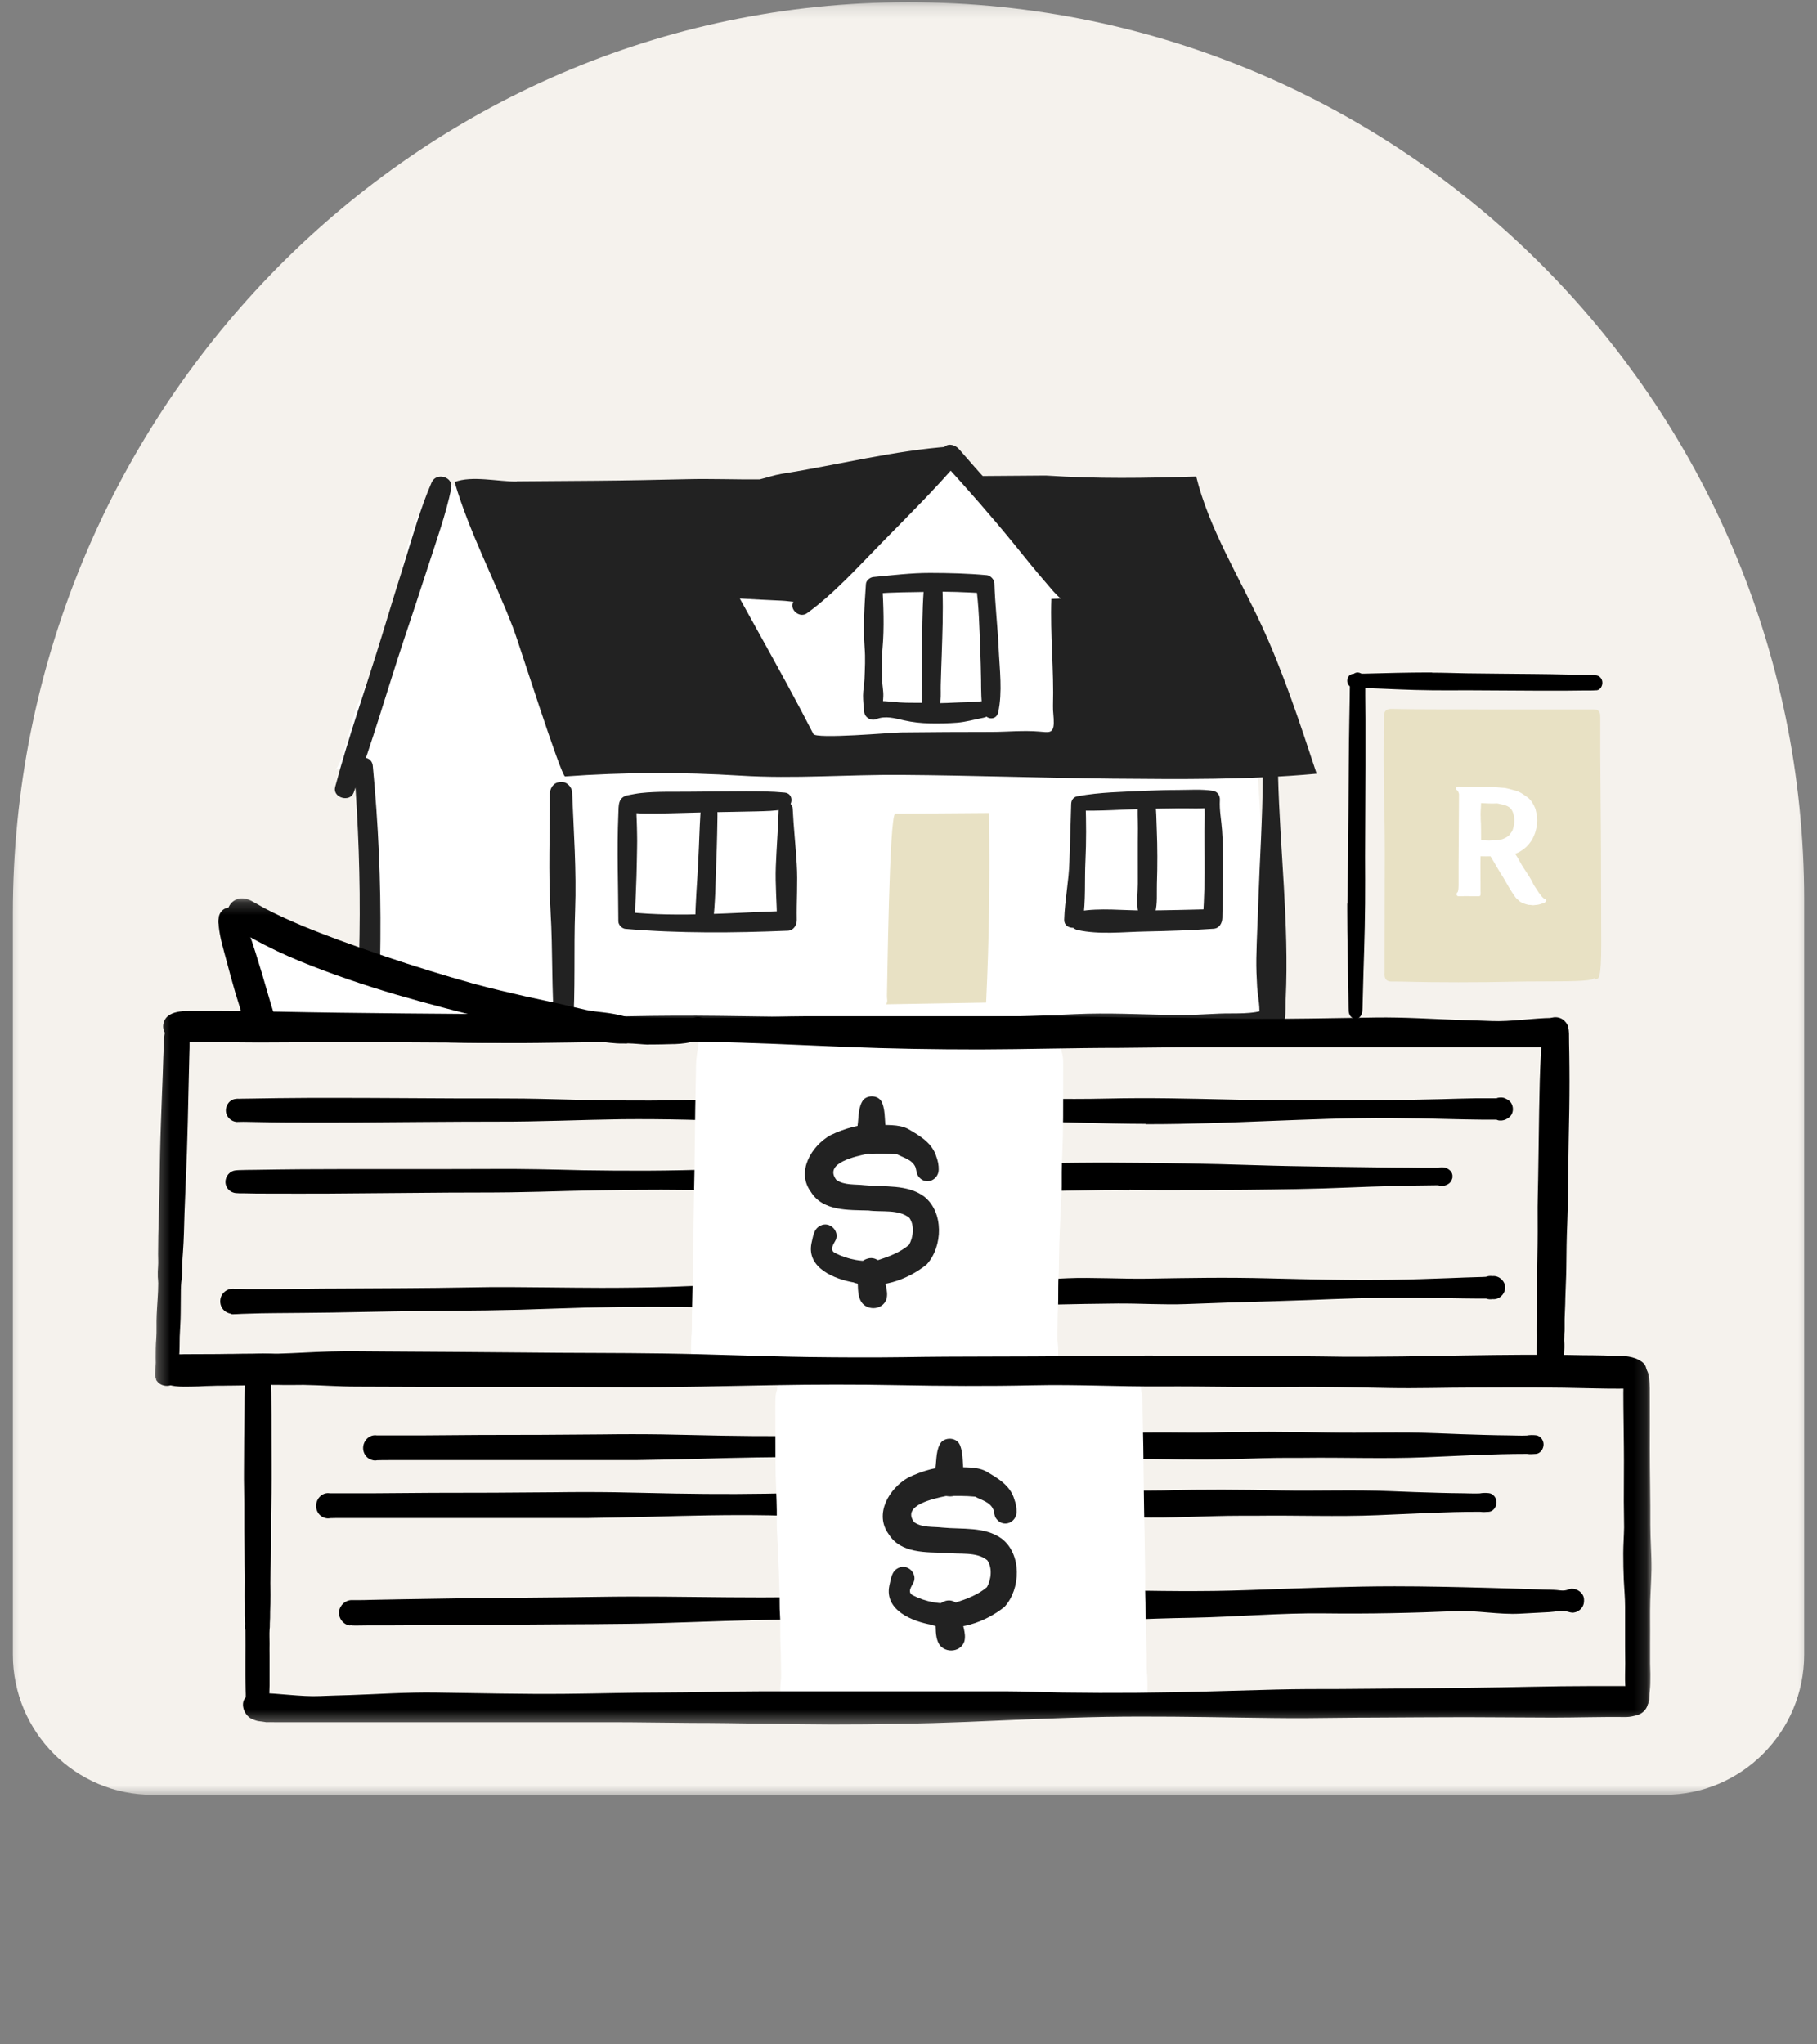 <svg width="144" height="162" viewBox="0 0 144 162" fill="none" xmlns="http://www.w3.org/2000/svg">
<rect x="0" y="0" width="144" height="162" fill="#808080" stroke="none"/>
<g clip-path="url(#clip0_1164_3246)">
<mask id="mask0_1164_3246" style="mask-type:luminance" maskUnits="userSpaceOnUse" x="0" y="0" width="144" height="143">
<path d="M143.664 0.174H0.336V142.382H143.664V0.174Z" fill="white"/>
</mask>
<g mask="url(#mask0_1164_3246)">
<path d="M142.983 71.288C142.983 31.701 110.697 -0.331 71.058 0.18C32.051 0.691 1.019 33.267 1.019 72.344V131.12C1.019 137.253 5.976 142.23 12.098 142.23H131.892C138.013 142.23 142.983 137.253 142.983 131.12V71.277V71.288Z" fill="#F5F2ED"/>
<path d="M99.676 61.501C99.397 57.598 98.593 54.16 96.966 50.531C96.269 48.977 95.434 47.482 94.601 45.996C93.909 44.754 93.168 43.464 91.964 42.713C90.942 42.077 89.71 41.91 88.518 41.792C85.962 41.53 82.309 42.159 79.927 41.414C78.44 40.952 75.752 36.226 74.812 36.297C71.185 36.566 68.152 38.167 64.617 38.81C60.767 39.513 56.853 39.857 52.941 39.959C49.767 40.037 46.596 39.955 43.428 39.739C40.628 39.546 38.2 38.708 35.478 38.392C35.197 38.358 34.9 38.335 34.634 38.443C34.275 38.597 34.062 38.958 33.864 39.292C32.122 42.394 31.808 46.01 30.701 49.378C29.967 51.608 29.212 53.804 28.282 55.955C27.864 56.919 27.179 60.565 26.539 61.033C26.93 60.751 27.523 60.779 27.887 61.108C29.092 62.216 28.434 68.799 28.488 70.518C28.59 74.001 28.576 77.488 28.428 80.97C35.586 83.043 43.214 82.064 50.545 81.84C58.491 81.597 66.438 81.792 74.386 81.656C78.4 81.588 82.423 81.52 86.437 81.452C89.319 81.403 92.238 81.208 95.126 81.311C96.66 81.366 99.3 82.093 100.183 80.259C101.137 78.257 100.217 73.607 100.155 71.379C100.072 68.073 99.917 64.773 99.683 61.482L99.676 61.501Z" fill="white"/>
<path d="M77.927 56.428C77.74 55.572 77.761 54.739 77.751 53.873C77.738 53.052 77.715 52.232 77.683 51.404C77.618 49.74 77.583 48.028 77.349 46.372L77.951 47.007C76.513 46.933 75.085 46.857 73.641 46.9C72.198 46.942 70.765 46.912 69.341 47.051L69.927 46.329C70.012 48.009 70.089 49.699 69.941 51.376C69.867 52.206 69.901 53.051 69.915 53.881C69.915 54.31 70.022 54.737 70.004 55.168C69.986 55.598 69.94 56.014 69.895 56.448L69.122 55.625C69.83 55.472 70.568 55.609 71.279 55.661C71.991 55.712 72.719 55.672 73.446 55.704C74.173 55.736 74.869 55.718 75.579 55.68C76.335 55.637 77.07 55.659 77.828 55.563C78.684 55.456 78.788 56.714 77.964 56.871C77.263 57.006 76.552 57.214 75.843 57.27C75.133 57.325 74.411 57.338 73.695 57.323C72.978 57.308 72.345 57.239 71.659 57.087C70.927 56.922 70.18 56.695 69.451 56.985C69.03 57.154 68.526 56.858 68.487 56.397C68.442 55.964 68.398 55.54 68.398 55.111C68.399 54.682 68.496 54.243 68.513 53.803C68.544 52.978 68.591 52.142 68.523 51.318C68.394 49.642 68.514 47.95 68.626 46.276C68.642 45.997 68.947 45.751 69.212 45.724C70.717 45.586 72.19 45.397 73.709 45.4C75.229 45.404 76.707 45.438 78.205 45.578C78.503 45.609 78.794 45.919 78.807 46.212C78.859 47.923 79.063 49.635 79.143 51.352C79.223 53.068 79.458 54.822 79.109 56.449C78.964 57.125 78.089 57.046 77.953 56.416L77.927 56.428Z" fill="#222222"/>
<path d="M73.46 56.533C72.881 56.031 73.079 54.929 73.077 54.223C73.082 53.409 73.088 52.604 73.085 51.792C73.082 50.13 73.087 48.458 73.202 46.802C73.266 45.955 74.673 45.997 74.699 46.852C74.755 48.509 74.687 50.187 74.636 51.845C74.603 52.653 74.581 53.468 74.557 54.275C74.532 54.984 74.689 56.066 74.087 56.549C73.913 56.683 73.627 56.677 73.46 56.533Z" fill="#222222"/>
<path d="M40.956 38.144L47.269 38.097C49.68 38.079 52.087 38.026 54.504 37.972C56.393 37.928 58.305 38.007 60.206 37.989C60.782 37.849 61.359 37.646 61.948 37.549C66.424 36.844 70.835 35.698 75.377 35.379C75.466 35.37 75.565 35.378 75.625 35.443C75.698 35.542 75.606 35.686 75.517 35.776C71.806 39.458 68.257 43.32 64.646 47.108C64.501 47.266 64.347 47.416 64.163 47.533C63.6 47.878 62.608 47.623 61.963 47.601C60.85 47.555 59.744 47.491 58.63 47.428C59.202 48.468 59.775 49.508 60.356 50.546C61.753 53.074 63.149 55.592 64.461 58.163C64.675 58.588 70.686 58.045 71.427 58.04C73.82 58.015 76.222 57.998 78.617 58C79.859 57.996 81.105 57.867 82.349 57.971C83.088 58.028 83.495 58.164 83.512 57.296C83.527 56.839 83.435 56.383 83.451 55.935C83.533 53.103 83.223 50.284 83.323 47.459C83.966 47.455 84.612 47.388 85.231 47.243C83.909 45.263 82.282 43.367 80.743 41.534C80.498 41.237 78.751 39.22 77.399 37.725L82.882 37.684C87.029 37.951 90.65 37.888 94.801 37.762C95.806 41.849 98.189 45.694 99.961 49.514C101.722 53.308 103.034 57.345 104.347 61.31C98.966 61.806 93.554 61.75 88.151 61.703C82.596 61.645 77.035 61.444 71.472 61.404C67.144 61.37 62.99 61.73 58.673 61.462C54.05 61.173 49.405 61.19 44.784 61.526C44.474 61.549 41.099 50.899 40.706 49.867C39.233 45.999 37.181 42.155 36.029 38.199C37.395 37.664 39.512 38.178 40.976 38.16L40.956 38.144Z" fill="#222222"/>
<path d="M44.534 61.98L44.605 61.973C44.975 62.006 45.329 62.407 45.34 62.772C45.467 65.896 45.693 69.018 45.579 72.139C45.464 75.261 45.617 78.453 45.396 81.586C45.339 82.414 44.027 82.344 43.962 81.538C43.696 78.456 43.82 75.342 43.633 72.252C43.447 69.161 43.589 66.055 43.572 62.956C43.568 62.491 43.849 62.006 44.364 61.98C44.417 61.974 44.479 61.968 44.534 61.98Z" fill="#222222"/>
<path d="M101.288 61.431C101.434 67.323 102.17 73.216 101.897 79.115C101.848 80.103 102.066 81.519 100.928 81.923C99.671 82.376 97.966 82.311 96.642 82.296C95.211 82.284 93.795 82.163 92.361 82.204C90.775 82.252 89.195 82.434 87.604 82.438C81.37 82.468 75.119 82.249 68.877 82.209C62.636 82.168 56.25 82.374 49.936 82.412C46.453 82.434 42.971 82.544 39.486 82.638C36.002 82.731 32.626 82.411 29.198 82.436C28.51 82.444 27.9 81.641 28.435 81.031C28.067 81.445 28.322 81.49 28.295 81.144C28.277 80.967 28.319 80.766 28.327 80.587C28.362 79.975 28.378 79.357 28.394 78.739C28.439 77.188 28.466 75.64 28.493 74.091C28.562 69.669 28.398 65.245 28.057 60.839C27.985 59.882 29.453 59.729 29.543 60.685C29.981 65.26 30.187 69.831 30.146 74.429C30.126 76.048 30.106 77.668 30.069 79.289C30.053 79.997 30.301 81.526 29.773 82.126L29.011 80.721C33.596 80.648 38.161 80.89 42.746 80.727C47.331 80.564 52.26 80.438 57.011 80.499C66.39 80.626 75.809 80.802 85.182 80.366C87.788 80.248 90.367 80.382 92.964 80.435C94.191 80.459 95.406 80.378 96.625 80.323C97.754 80.269 99.325 80.419 100.376 79.961L99.75 80.732C99.931 79.972 99.676 78.979 99.63 78.198C99.585 77.416 99.555 76.695 99.567 75.943C99.594 74.394 99.683 72.848 99.729 71.306C99.838 68.051 100.065 64.811 100.076 61.548C100.078 60.797 101.242 60.65 101.26 61.425L101.288 61.431Z" fill="#222222"/>
<path d="M35.768 38.69C35.338 40.754 34.596 42.815 33.946 44.822C33.296 46.828 32.671 48.725 32.015 50.678C30.674 54.714 29.509 58.82 28.028 62.807C27.727 63.616 26.336 63.215 26.561 62.361C27.634 58.326 29.047 54.364 30.268 50.368C30.868 48.403 31.468 46.428 32.087 44.469C32.738 42.391 33.335 40.221 34.209 38.226C34.579 37.393 35.95 37.778 35.76 38.7L35.768 38.69Z" fill="#222222"/>
<path d="M85.493 47.717C84.513 48.256 83.544 46.927 82.996 46.296C82.062 45.222 81.169 44.108 80.277 43.003C78.476 40.795 76.592 38.658 74.667 36.552L75.966 36.587C74.069 38.804 71.945 40.9 69.901 42.989C68.034 44.889 66.12 47.027 63.959 48.592C63.319 49.06 62.395 48.164 62.976 47.559C66.888 43.489 70.632 39.178 74.852 35.407C75.204 35.094 75.732 35.28 75.996 35.583C77.68 37.518 79.382 39.45 81.179 41.274C82.028 42.134 82.843 43.014 83.701 43.873C84.558 44.731 85.425 45.508 85.903 46.584C86.042 46.891 85.954 47.249 85.758 47.511C85.688 47.607 85.613 47.66 85.502 47.716L85.493 47.717Z" fill="#222222"/>
<path d="M85.48 72.221C87.191 71.918 89.021 72.157 90.753 72.147C92.486 72.138 94.277 72.086 96.033 72.047L95.341 72.699C95.44 71.152 95.484 69.593 95.466 68.04C95.461 67.307 95.447 66.567 95.451 65.834C95.458 65.038 95.53 64.181 95.396 63.4L96.108 63.979C95.237 64.114 94.292 64.042 93.408 64.053C92.525 64.064 91.606 64.079 90.705 64.101C88.923 64.143 87.159 64.29 85.374 64.225L86.034 63.602C86.086 65.143 86.094 66.688 86.022 68.224C85.948 69.759 86.061 71.365 85.82 72.918C85.698 73.726 84.314 73.736 84.341 72.875C84.387 71.333 84.705 69.835 84.752 68.302C84.798 66.769 84.856 65.253 84.893 63.721C84.903 63.389 85.067 63.157 85.4 63.096C87.198 62.767 88.975 62.752 90.789 62.663C91.652 62.627 92.507 62.6 93.374 62.6C94.24 62.599 95.251 62.521 96.142 62.67C96.516 62.739 96.702 63.068 96.676 63.419C96.63 64.184 96.796 65.015 96.85 65.787C96.903 66.559 96.92 67.326 96.92 68.103C96.928 69.648 96.909 71.187 96.873 72.737C96.862 73.149 96.637 73.566 96.176 73.596C94.384 73.719 92.585 73.78 90.792 73.814C89 73.848 87.147 74.076 85.419 73.701C84.569 73.521 84.627 72.354 85.469 72.204L85.48 72.221Z" fill="#222222"/>
<path d="M90.783 72.878L90.765 72.88C90.443 72.788 90.262 72.592 90.201 72.268C90.056 71.559 90.177 70.742 90.174 70.019C90.17 69.295 90.175 68.571 90.172 67.847C90.168 67.124 90.174 66.4 90.179 65.675C90.184 64.951 90.128 64.153 90.194 63.404C90.255 62.611 91.428 62.722 91.538 63.443C91.649 64.165 91.641 64.952 91.674 65.699C91.707 66.446 91.716 67.142 91.72 67.866C91.723 68.589 91.709 69.314 91.686 70.041C91.663 70.767 91.742 71.617 91.547 72.316C91.455 72.638 91.268 72.818 90.944 72.879C90.891 72.884 90.838 72.89 90.783 72.878Z" fill="#222222"/>
<path d="M62.139 64.124C61.422 64.27 60.699 64.274 59.968 64.296C58.604 64.33 57.239 64.346 55.865 64.373C54.492 64.399 53.212 64.46 51.88 64.464C51.371 64.463 50.862 64.471 50.358 64.434C50.259 64.427 49.927 64.416 49.989 64.41C50.141 64.412 49.927 64.416 49.927 64.416L49.874 64.422C49.916 64.391 50.101 64.282 50.214 64.163C50.575 63.768 50.431 64.016 50.436 64.328C50.441 64.542 50.445 64.756 50.459 64.978C50.472 65.361 50.485 65.744 50.489 66.127C50.509 66.84 50.476 67.55 50.469 68.265C50.45 69.804 50.35 71.334 50.322 72.874L49.769 72.279C53.95 72.703 58.091 72.309 62.279 72.188L61.581 73.046C61.572 71.573 61.431 70.131 61.485 68.669C61.539 67.207 61.667 65.683 61.709 64.196C61.727 63.506 62.782 63.343 62.823 64.08C62.895 65.547 63.055 67.005 63.144 68.47C63.234 69.935 63.119 71.413 63.147 72.893C63.153 73.295 62.903 73.732 62.45 73.752C58.143 73.93 53.858 73.972 49.558 73.605C49.287 73.58 49.006 73.287 49.005 73.01C48.998 70.187 48.885 67.375 49.003 64.548C49.033 63.803 48.958 63.167 49.79 63.01C50.124 62.948 50.465 62.877 50.801 62.842C52.073 62.702 53.383 62.754 54.659 62.737C56.141 62.727 57.623 62.707 59.106 62.705C60.134 62.706 61.153 62.707 62.182 62.806C62.985 62.884 62.833 63.999 62.141 64.142L62.139 64.124Z" fill="#222222"/>
<path d="M56.617 63.679C56.892 64.008 56.861 64.395 56.858 64.798C56.855 65.2 56.846 65.63 56.835 66.042C56.816 66.813 56.799 67.592 56.763 68.364C56.704 69.952 56.694 71.579 56.5 73.154C56.41 73.923 55.105 73.916 55.102 73.112C55.105 71.512 55.26 69.896 55.335 68.298C55.371 67.526 55.408 66.762 55.435 65.991C55.455 65.578 55.466 65.166 55.495 64.751C55.523 64.338 55.502 63.964 55.791 63.648C56.024 63.392 56.383 63.408 56.607 63.671L56.617 63.679Z" fill="#222222"/>
<path d="M78.152 79.459C78.392 74.448 78.462 69.436 78.38 64.423L70.951 64.478C70.469 64.484 70.322 78.144 70.293 78.907C70.285 79.176 70.385 79.362 70.221 79.585L78.16 79.45L78.152 79.459Z" fill="#E8E1C4"/>
<path d="M126.377 56.547H110.183C110.121 56.547 110.07 56.597 110.07 56.659V77.316C110.07 77.378 110.121 77.428 110.183 77.428H126.377C126.44 77.428 126.489 77.378 126.489 77.316V56.659C126.489 56.597 126.44 56.547 126.377 56.547Z" fill="#E8E1C4"/>
<path d="M126.075 74.848C126.104 71.046 126.104 71.037 126.129 67.235C126.135 64.697 126.142 62.157 126.149 59.616C126.149 58.663 126.143 57.95 126.139 57.353C126.139 57.217 126.139 57.085 126.139 56.958C126.134 56.938 126.139 56.914 126.124 56.904C126.104 56.904 126.089 56.904 126.065 56.904C125.943 56.904 125.826 56.904 125.709 56.909C124.756 56.923 123.803 56.938 121.902 56.938C119.364 56.945 116.825 56.953 114.283 56.963C112.387 56.963 111.41 56.943 110.491 56.919C110.481 56.919 110.462 56.909 110.447 56.914C110.432 56.923 110.437 56.938 110.432 56.958C110.432 57.202 110.422 57.456 110.418 57.74C110.418 58.336 110.408 59.049 110.403 60.002C110.413 62.54 110.423 65.078 110.432 67.616C110.442 70.154 110.445 72.693 110.442 75.234C110.442 75.713 110.442 76.129 110.442 76.5C110.442 76.681 110.442 76.847 110.442 77.003C110.442 77.023 110.432 77.052 110.457 77.057C110.955 77.057 111.351 77.067 111.747 77.067C112.699 77.067 113.652 77.077 115.558 77.086C118.1 77.073 120.641 77.062 123.182 77.052C125.996 77.052 126.378 77.213 126.378 77.424C126.378 77.634 126.002 77.766 123.182 77.766C119.375 77.766 119.375 77.839 115.568 77.839C113.662 77.839 112.714 77.82 111.761 77.8C111.522 77.8 111.287 77.79 111.033 77.785C110.906 77.785 110.774 77.785 110.642 77.78C110.559 77.78 110.471 77.78 110.388 77.78C110.261 77.78 110.12 77.785 110.017 77.741C109.787 77.663 109.704 77.404 109.734 77.096C109.734 76.92 109.734 76.735 109.734 76.534C109.734 76.163 109.734 75.747 109.734 75.269C109.737 72.731 109.742 70.193 109.748 67.655C109.748 63.848 109.66 63.848 109.66 60.036C109.66 59.083 109.67 58.37 109.67 57.774C109.67 57.471 109.675 57.197 109.68 56.938C109.68 56.821 109.675 56.694 109.689 56.586C109.714 56.479 109.748 56.406 109.817 56.327C109.895 56.249 109.968 56.215 110.066 56.19C110.163 56.166 110.286 56.181 110.398 56.176C110.887 56.181 111.376 56.19 111.986 56.2C112.583 56.2 113.296 56.205 114.249 56.21C116.786 56.21 119.325 56.212 121.862 56.215C123.768 56.215 124.721 56.215 125.674 56.215C125.792 56.215 125.914 56.215 126.031 56.215C126.192 56.215 126.486 56.186 126.618 56.288C126.798 56.406 126.833 56.601 126.823 56.865C126.823 57.016 126.823 57.173 126.823 57.339C126.823 57.935 126.823 58.648 126.823 59.602C126.852 63.408 126.852 63.418 126.881 67.225C126.888 69.766 126.894 72.309 126.901 74.853C126.901 76.261 126.847 76.92 126.769 77.233C126.759 77.282 126.749 77.277 126.734 77.36C126.715 77.453 126.666 77.512 126.618 77.551C126.519 77.619 126.441 77.604 126.407 77.59C126.339 77.546 126.368 77.492 126.364 77.438V77.36V77.321H126.221V77.311L126.211 77.287L126.197 77.233C126.118 76.925 126.07 76.266 126.07 74.853L126.075 74.848Z" fill="#E8E1C4"/>
<path d="M106.786 71.605C106.786 70.37 106.824 69.136 106.839 67.901C106.869 65.504 106.869 63.107 106.892 60.71C106.899 59.476 106.914 58.241 106.937 57.007C106.944 56.448 106.952 55.88 106.967 55.321C106.974 54.853 106.967 54.384 107.005 53.916C107.042 53.6 107.238 53.339 107.509 53.294C107.817 53.24 108.163 53.51 108.186 53.898C108.186 53.934 108.186 53.961 108.186 53.997C108.208 54.375 108.201 54.745 108.201 55.123C108.201 55.745 108.208 56.367 108.216 56.98C108.216 58.214 108.216 59.449 108.216 60.683C108.216 63.08 108.186 65.477 108.186 67.874C108.186 69.109 108.201 70.343 108.186 71.578C108.178 72.83 108.148 74.092 108.11 75.344C108.08 76.462 108.035 77.579 108.013 78.706C107.998 79.084 107.99 79.463 107.983 79.85C107.983 79.913 107.983 79.967 107.975 80.021C107.975 80.246 107.915 80.445 107.757 80.598C107.569 80.778 107.29 80.769 107.102 80.598C107.102 80.598 107.087 80.589 107.08 80.58C107.065 80.571 107.057 80.553 107.042 80.544C106.952 80.436 106.899 80.283 106.884 80.129C106.884 80.111 106.884 80.093 106.884 80.066C106.877 80.003 106.877 79.94 106.877 79.868C106.877 79.49 106.869 79.111 106.862 78.724C106.847 77.606 106.817 76.489 106.801 75.371C106.786 74.281 106.771 73.191 106.771 72.109C106.771 71.938 106.771 71.776 106.771 71.605H106.786Z" fill="black"/>
<path d="M113.494 53.301C114.404 53.301 115.314 53.339 116.223 53.354C117.989 53.384 119.756 53.384 121.522 53.407C122.431 53.414 123.341 53.429 124.251 53.452C124.663 53.459 125.08 53.467 125.493 53.482C125.837 53.489 126.183 53.482 126.528 53.519C126.76 53.557 126.953 53.753 126.986 54.023C127.027 54.332 126.827 54.678 126.542 54.7C126.515 54.7 126.495 54.7 126.469 54.7C126.19 54.723 125.917 54.715 125.638 54.715C125.18 54.715 124.722 54.723 124.271 54.73C123.36 54.73 122.451 54.73 121.542 54.73C119.775 54.73 118.009 54.7 116.243 54.7C115.333 54.7 114.424 54.715 113.515 54.7C112.591 54.693 111.662 54.663 110.739 54.625C109.915 54.595 109.092 54.55 108.262 54.527C107.983 54.512 107.704 54.505 107.419 54.497C107.372 54.497 107.332 54.497 107.293 54.49C107.127 54.49 106.981 54.43 106.868 54.272C106.735 54.084 106.741 53.805 106.868 53.617C106.868 53.617 106.874 53.602 106.881 53.595C106.887 53.58 106.901 53.572 106.907 53.557C106.987 53.467 107.1 53.414 107.213 53.399C107.226 53.399 107.239 53.399 107.259 53.399C107.306 53.392 107.352 53.392 107.405 53.392C107.684 53.392 107.963 53.384 108.249 53.377C109.072 53.361 109.895 53.331 110.719 53.316C111.522 53.301 112.325 53.286 113.123 53.286C113.248 53.286 113.368 53.286 113.494 53.286V53.301Z" fill="black"/>
<path d="M119.996 65.362C120.036 64.957 120.015 64.522 119.796 64.165C119.747 64.092 119.684 64.033 119.616 63.975C119.6 63.96 119.581 63.95 119.566 63.94C119.566 63.94 119.577 63.945 119.581 63.95C119.302 63.77 118.971 63.74 118.657 63.662C118.233 63.691 117.793 63.657 117.372 63.638C117.372 63.677 117.372 63.711 117.372 63.75C117.363 64.107 117.318 64.458 117.348 64.815C117.348 64.83 117.348 64.844 117.343 64.854C117.387 65.431 117.367 66.008 117.377 66.579C117.597 66.589 117.817 66.594 118.032 66.604C118.203 66.594 118.369 66.579 118.535 66.584C118.911 66.589 119.312 66.448 119.596 66.198C119.674 66.081 119.786 65.954 119.85 65.837C119.918 65.69 119.947 65.509 119.986 65.358L119.996 65.362ZM122.469 71.237C122.537 71.266 122.552 71.349 122.518 71.407C122.518 71.407 122.518 71.417 122.518 71.422C122.46 71.52 122.328 71.579 122.22 71.598C122.044 71.662 121.863 71.71 121.677 71.715C121.59 71.73 121.501 71.745 121.414 71.725C121.365 71.725 121.316 71.72 121.267 71.71C121.233 71.71 121.199 71.71 121.164 71.71C120.866 71.642 120.548 71.559 120.333 71.329C120.236 71.251 120.143 71.163 120.075 71.065C119.723 70.582 119.439 70.054 119.136 69.536C118.775 68.993 118.471 68.412 118.125 67.86C117.861 67.86 117.597 67.869 117.334 67.855C117.318 68.573 117.334 69.291 117.334 70.01C117.334 70.015 117.334 70.02 117.334 70.025C117.334 70.073 117.334 70.117 117.334 70.166C117.334 70.23 117.338 70.288 117.334 70.342C117.334 70.42 117.334 70.499 117.334 70.577C117.338 70.645 117.348 70.763 117.334 70.855C117.353 70.924 117.309 71.017 117.225 71.017C117.202 71.017 117.177 71.017 117.152 71.022C117.094 71.022 117.03 71.022 116.972 71.022C116.933 71.022 116.894 71.022 116.849 71.022C116.825 71.022 116.801 71.022 116.776 71.022C116.751 71.022 116.727 71.022 116.722 71.022C116.712 71.022 116.703 71.022 116.693 71.022C116.679 71.022 116.664 71.022 116.65 71.022C116.61 71.022 116.571 71.022 116.542 71.022C116.488 71.022 116.433 71.017 116.375 71.012C116.336 71.012 116.292 71.012 116.272 71.012C116.253 71.012 116.234 71.012 116.214 71.012C116.199 71.012 116.18 71.012 116.175 71.012C116.141 71.012 116.111 71.012 116.102 71.012C116.077 71.012 116.057 71.012 116.034 71.012C115.999 71.012 115.97 71.022 115.935 71.022C115.921 71.022 115.902 71.022 115.887 71.022C115.872 71.022 115.852 71.022 115.838 71.022C115.788 71.022 115.745 71.022 115.697 71.022C115.681 71.022 115.672 71.022 115.657 71.022C115.647 71.022 115.642 71.022 115.633 71.022C115.633 71.022 115.623 71.022 115.618 71.022C115.613 71.022 115.604 71.022 115.598 71.022C115.598 71.022 115.594 71.022 115.588 71.022C115.55 71.022 115.515 71.007 115.48 70.978C115.442 70.938 115.427 70.889 115.432 70.841C115.432 70.846 115.432 70.855 115.432 70.86C115.432 70.86 115.432 70.865 115.432 70.87C115.432 70.811 115.451 70.763 115.476 70.738V70.728C115.476 70.728 115.515 70.694 115.53 70.684C115.594 70.508 115.579 70.332 115.594 70.156C115.584 67.791 115.623 65.436 115.627 63.071C115.627 63.017 115.627 62.963 115.627 62.909C115.598 62.807 115.564 62.704 115.491 62.626C115.432 62.606 115.393 62.553 115.389 62.489C115.389 62.465 115.393 62.445 115.403 62.431C115.403 62.416 115.412 62.401 115.427 62.391C115.442 62.372 115.466 62.362 115.491 62.357C115.559 62.333 115.652 62.343 115.716 62.352C115.779 62.352 115.842 62.357 115.912 62.362C116.493 62.362 117.064 62.367 117.64 62.382C117.71 62.362 117.797 62.362 117.855 62.372C118.266 62.352 118.682 62.386 119.093 62.425C119.439 62.435 119.792 62.582 120.129 62.655C120.476 62.748 120.763 62.978 121.052 63.178C121.36 63.403 121.541 63.74 121.683 64.087C121.78 64.483 121.878 64.898 121.809 65.299C121.795 65.446 121.77 65.592 121.731 65.734C121.702 65.885 121.653 66.037 121.59 66.179C121.326 66.858 120.763 67.41 120.079 67.659C120.333 68.021 120.515 68.441 120.769 68.808C120.949 69.101 121.16 69.379 121.326 69.683C121.414 69.829 121.472 69.971 121.545 70.108C121.683 70.318 121.819 70.528 121.946 70.728C122.113 70.924 122.235 71.173 122.479 71.261L122.469 71.237Z" fill="white"/>
<mask id="mask1_1164_3246" style="mask-type:luminance" maskUnits="userSpaceOnUse" x="12" y="71" width="119" height="66">
<path d="M130.874 71.202H12.281V136.651H130.874V71.202Z" fill="white"/>
</mask>
<g mask="url(#mask1_1164_3246)">
<path d="M90.809 89.062C87.338 89.051 83.867 88.894 80.384 88.849C76.98 88.804 73.588 88.972 70.195 89.028C66.645 89.084 63.107 89.028 59.557 88.894C56.142 88.76 52.715 88.659 49.3 88.692C45.997 88.737 42.705 88.894 39.401 88.883C35.583 88.883 31.765 88.928 27.958 88.95C26.233 88.95 24.509 88.961 22.784 88.95C21.967 88.95 21.161 88.928 20.343 88.916C19.862 88.916 19.38 88.883 18.91 88.905C18.473 88.95 18.059 88.659 17.936 88.245C17.802 87.774 18.07 87.226 18.563 87.102C18.664 87.08 18.753 87.069 18.82 87.069C18.832 87.069 18.843 87.069 18.865 87.069C18.932 87.069 18.988 87.08 19.056 87.091C19.056 87.091 18.977 87.08 18.944 87.069C19.235 87.069 19.526 87.058 19.817 87.058C20.556 87.046 21.284 87.035 22.023 87.024C23.557 87.002 25.091 87.002 26.625 87.002C29.906 87.002 33.187 87.035 36.468 87.046H38.158C39.289 87.046 40.42 87.046 41.551 87.058C43.197 87.08 44.832 87.136 46.478 87.17C49.837 87.237 53.197 87.237 56.556 87.114C60.061 86.979 63.566 86.811 67.07 86.811C70.553 86.8 74.035 86.923 77.529 86.979C80.955 87.035 84.292 87.136 87.719 87.058C91.145 86.979 94.068 87.058 97.629 87.136C101.391 87.237 105.232 87.181 108.994 87.181C110.741 87.181 112.488 87.147 114.235 87.102C115.13 87.08 116.015 87.046 116.911 87.035C117.202 87.035 117.493 87.035 117.784 87.035C118.053 87.035 118.322 87.035 118.59 87.035C118.658 87.002 118.725 86.99 118.803 86.979C119.027 86.946 119.24 86.99 119.408 87.102C119.464 87.125 119.509 87.158 119.553 87.192C119.587 87.214 119.609 87.237 119.643 87.259C120.001 87.618 119.99 88.256 119.576 88.558C119.553 88.581 119.52 88.592 119.497 88.614C119.307 88.748 119.072 88.816 118.848 88.793C118.758 88.793 118.669 88.76 118.59 88.726C118.434 88.726 118.288 88.726 118.131 88.726H117.437C116.631 88.715 115.814 88.704 115.007 88.681C113.428 88.636 111.849 88.603 110.259 88.592C106.967 88.569 103.686 88.715 100.406 88.838C97.304 88.961 94.213 89.084 91.112 89.084C91.011 89.084 90.899 89.084 90.798 89.084L90.809 89.062Z" fill="black"/>
<path d="M89.51 94.302C86.61 94.246 83.665 94.436 80.888 94.358C78.648 94.325 76.431 94.347 74.192 94.403C72.031 94.459 69.87 94.515 67.708 94.537C65.547 94.548 63.375 94.537 61.214 94.47C59.086 94.414 56.959 94.336 54.854 94.291C51.617 94.246 48.381 94.291 45.134 94.369C43.578 94.414 42.01 94.459 40.442 94.481C38.819 94.504 37.195 94.493 35.572 94.504C32.38 94.526 29.189 94.56 26.009 94.582C24.452 94.582 22.885 94.593 21.317 94.582C20.656 94.582 19.996 94.582 19.324 94.56C19.268 94.56 19.212 94.56 19.156 94.56C19.033 94.56 18.91 94.56 18.775 94.548C18.641 94.548 18.506 94.515 18.383 94.459C18.372 94.459 18.35 94.448 18.338 94.436C18.171 94.347 18.025 94.201 17.947 94.022C17.745 93.574 17.947 93.037 18.383 92.824C18.562 92.734 18.764 92.734 18.966 92.723C19.391 92.712 19.828 92.701 20.253 92.701C21.474 92.678 22.694 92.667 23.915 92.656C26.423 92.645 28.931 92.634 31.44 92.645C33.925 92.645 36.422 92.645 38.908 92.634C41.383 92.611 43.858 92.678 46.22 92.734C49.703 92.79 53.174 92.79 56.656 92.656C60.161 92.522 63.655 92.365 67.171 92.354C70.676 92.354 74.293 92.197 77.797 92.208C81.246 92.219 84.594 92.119 88.043 92.13C92.365 92.152 95.646 92.208 99.431 92.331C103.216 92.454 106.911 92.466 110.46 92.522C111.199 92.522 111.927 92.533 112.667 92.544C113.103 92.544 113.54 92.544 113.977 92.544C114.077 92.51 114.178 92.499 114.29 92.499C114.649 92.51 115.052 92.723 115.108 93.115C115.108 93.171 115.108 93.238 115.108 93.294C115.108 93.339 115.096 93.395 115.074 93.429C115.04 93.552 114.962 93.675 114.861 93.765C114.805 93.809 114.749 93.843 114.682 93.877C114.559 93.933 114.436 93.966 114.29 93.966C114.178 93.966 114.066 93.955 113.954 93.921C111.614 93.944 109.262 94 106.911 94.1C104.055 94.224 101.57 94.246 98.714 94.28C96.576 94.302 94.28 94.302 92.22 94.302C91.313 94.302 90.406 94.302 89.499 94.28L89.51 94.302Z" fill="black"/>
<path d="M18.339 104.112C17.981 104.056 17.678 103.854 17.533 103.518C17.376 103.149 17.454 102.701 17.734 102.421C17.891 102.264 18.093 102.163 18.317 102.13C18.44 102.107 18.574 102.13 18.697 102.13C18.988 102.13 19.28 102.141 19.571 102.152C20.343 102.152 21.116 102.152 21.889 102.152C23.523 102.141 25.147 102.107 26.771 102.107C30.264 102.085 33.769 102.085 37.263 102.018C39.323 101.973 41.383 101.995 43.444 102.018C44.843 102.029 46.254 102.051 47.665 102.051C49.468 102.051 51.271 102.029 53.074 101.973C54.798 101.917 56.523 101.838 58.247 101.749C61.763 101.57 65.29 101.491 68.817 101.503C72.367 101.503 75.905 101.603 79.455 101.503C81.179 101.458 82.915 101.368 84.639 101.29C86.42 101.211 89.13 101.357 90.921 101.323C94.448 101.267 97.046 101.211 100.574 101.301C103.832 101.379 107.079 101.469 110.349 101.413C111.872 101.391 113.406 101.335 114.94 101.279C115.679 101.245 116.418 101.223 117.168 101.2C117.37 101.2 117.56 101.189 117.762 101.178C117.93 101.111 118.098 101.099 118.277 101.122C118.781 101.066 119.274 101.491 119.285 102.006C119.296 102.533 118.815 103.003 118.299 102.947C118.12 102.969 117.952 102.969 117.784 102.902C117.594 102.902 117.404 102.902 117.213 102.902C116.396 102.902 115.59 102.88 114.772 102.869C113.115 102.846 111.469 102.835 109.823 102.846C106.363 102.869 104.896 103.003 101.167 103.104C99.308 103.149 95.938 103.261 94.001 103.339C92.198 103.406 90.395 103.283 88.603 103.294C85.121 103.317 81.751 103.451 78.268 103.428C76.454 103.417 74.651 103.484 72.837 103.552C71.102 103.608 69.355 103.664 67.619 103.697C64.103 103.787 60.587 103.697 57.071 103.619C53.51 103.529 49.95 103.529 46.389 103.619C44.653 103.664 42.906 103.742 41.171 103.787C39.446 103.832 37.711 103.854 35.986 103.865C32.75 103.876 29.503 103.955 26.267 104.011C24.755 104.033 23.244 104.044 21.743 104.056C21.038 104.056 20.332 104.078 19.638 104.1C19.347 104.1 19.056 104.123 18.765 104.134C18.675 104.134 18.585 104.145 18.485 104.145C18.44 104.145 18.395 104.145 18.35 104.145L18.339 104.112Z" fill="black"/>
<path d="M27.767 128.813C27.218 128.768 26.815 128.242 26.871 127.705C26.927 127.201 27.387 126.775 27.89 126.798C28.07 126.798 28.249 126.798 28.428 126.798C28.786 126.798 29.145 126.786 29.503 126.775C30.309 126.764 31.115 126.742 31.922 126.73C33.568 126.708 35.225 126.674 36.882 126.652C40.387 126.607 43.903 126.596 47.408 126.54C50.845 126.484 54.283 126.54 57.732 126.574C61.225 126.607 64.719 126.574 68.213 126.45C71.729 126.338 75.256 126.103 78.772 126.025C82.344 125.958 85.916 125.98 89.477 126.036C91.268 126.059 93.06 126.092 94.84 126.081C96.643 126.081 98.435 126.025 100.226 125.958C103.664 125.835 107.09 125.7 110.528 125.7C112.98 125.7 115.433 125.756 117.885 125.823C119.106 125.857 120.326 125.891 121.547 125.935C122.062 125.958 122.588 125.969 123.103 125.98C123.45 125.98 123.808 126.092 124.144 126.003C124.29 125.969 124.413 125.891 124.57 125.891C125.018 125.891 125.488 126.226 125.533 126.697C125.533 126.786 125.544 126.854 125.533 126.943C125.511 127.369 125.141 127.727 124.738 127.783C124.536 127.817 124.346 127.738 124.156 127.693C123.708 127.593 123.249 127.727 122.79 127.749L120.449 127.873C118.792 127.962 117.068 127.604 115.399 127.671C111.939 127.817 108.468 127.895 104.996 127.85C101.458 127.805 97.987 128.13 94.448 128.197C90.899 128.253 87.36 128.455 83.811 128.522C80.25 128.578 76.712 128.567 73.151 128.477C71.359 128.432 69.567 128.376 67.787 128.354C66.04 128.332 64.293 128.332 62.547 128.343C59.098 128.365 55.649 128.522 52.2 128.623C48.751 128.724 45.303 128.701 41.854 128.735C39.345 128.757 36.837 128.791 34.329 128.791C33.164 128.791 32 128.791 30.835 128.802C30.275 128.802 29.716 128.802 29.156 128.802C28.853 128.802 28.551 128.813 28.249 128.813C28.081 128.813 27.902 128.813 27.734 128.791L27.767 128.813Z" fill="black"/>
<path d="M90.126 120.247C88.547 120.202 86.969 120.191 85.39 120.202C83.822 120.213 82.254 120.269 80.698 120.303C77.417 120.392 74.125 120.426 70.844 120.37C67.552 120.314 64.26 120.146 60.968 120.079C57.821 120.023 54.675 120.101 51.528 120.191C49.882 120.235 48.248 120.269 46.602 120.291C45.661 120.291 44.731 120.291 43.791 120.291C43.13 120.291 42.481 120.291 41.82 120.291C39.021 120.291 36.221 120.291 33.411 120.291C32.09 120.291 30.768 120.291 29.447 120.291C28.797 120.291 28.148 120.291 27.498 120.291H27.073C26.771 120.291 26.457 120.291 26.155 120.303C26.02 120.336 25.886 120.325 25.752 120.28C25.483 120.213 25.248 120.012 25.125 119.72C24.901 119.161 25.203 118.545 25.718 118.366C25.852 118.321 25.998 118.31 26.132 118.332C26.412 118.332 26.681 118.332 26.961 118.332C27.129 118.332 27.286 118.332 27.454 118.332C28.215 118.332 28.988 118.332 29.749 118.332C31.272 118.321 32.784 118.31 34.307 118.298C37.532 118.298 40.745 118.287 43.97 118.254C45.571 118.231 47.172 118.231 48.763 118.254C50.353 118.276 51.943 118.332 53.533 118.354C56.724 118.41 59.915 118.41 63.107 118.31C66.388 118.198 69.68 118.03 72.96 117.985C76.208 117.94 79.455 118.03 82.702 118.086C84.27 118.108 85.826 118.13 87.394 118.108C88.995 118.086 90.608 118.142 92.198 118.108C95.344 118.018 98.368 118.041 101.48 118.108C104.369 118.164 107.292 118.041 110.192 118.164C111.48 118.22 112.768 118.265 114.055 118.298C114.671 118.321 115.287 118.321 115.903 118.332C116.351 118.332 116.799 118.366 117.247 118.343C117.247 118.343 117.258 118.343 117.269 118.343C117.504 118.298 117.739 118.298 117.986 118.321C118.333 118.354 118.602 118.69 118.602 119.049C118.602 119.407 118.344 119.765 118.008 119.799C117.751 119.821 117.504 119.832 117.291 119.799C117.269 119.799 117.258 119.799 117.247 119.799C114.548 119.799 111.849 119.956 109.162 120.068C105.959 120.202 102.735 120.068 99.521 120.112C99.118 120.112 98.715 120.112 98.312 120.112C95.579 120.112 92.881 120.314 90.149 120.235L90.126 120.247Z" fill="black"/>
<path d="M93.855 115.656C92.276 115.611 90.697 115.6 89.118 115.611C87.55 115.622 85.983 115.678 84.426 115.712C81.145 115.801 77.853 115.835 74.573 115.779C71.281 115.723 67.988 115.555 64.696 115.488C61.55 115.432 58.403 115.51 55.257 115.6C53.611 115.645 51.976 115.678 50.33 115.701C49.389 115.701 48.46 115.701 47.519 115.701C46.859 115.701 46.209 115.701 45.549 115.701C42.749 115.701 39.95 115.701 37.139 115.701C35.818 115.701 34.497 115.701 33.175 115.701C32.526 115.701 31.877 115.701 31.227 115.701H30.802C30.499 115.701 30.186 115.701 29.883 115.712C29.749 115.745 29.615 115.734 29.48 115.689C29.212 115.622 28.976 115.421 28.853 115.13C28.629 114.57 28.931 113.954 29.447 113.775C29.581 113.73 29.727 113.719 29.861 113.741C30.141 113.741 30.41 113.741 30.689 113.741C30.858 113.741 31.014 113.741 31.182 113.741C31.944 113.741 32.716 113.741 33.478 113.741C35.001 113.73 36.512 113.719 38.035 113.707C41.26 113.707 44.474 113.696 47.699 113.663C49.3 113.64 50.901 113.64 52.491 113.663C54.081 113.685 55.671 113.741 57.261 113.763C60.453 113.819 63.644 113.819 66.835 113.719C70.116 113.607 73.408 113.439 76.689 113.394C79.936 113.349 83.183 113.439 86.431 113.495C87.998 113.517 89.555 113.54 91.123 113.517C92.724 113.495 94.336 113.551 95.926 113.517C99.073 113.428 102.096 113.45 105.209 113.517C108.098 113.573 111.02 113.45 113.921 113.573C115.209 113.629 116.496 113.674 117.784 113.707C118.4 113.73 119.016 113.73 119.632 113.741C120.08 113.741 120.528 113.775 120.975 113.752C120.975 113.752 120.987 113.752 120.998 113.752C121.233 113.707 121.468 113.707 121.714 113.73C122.062 113.763 122.33 114.099 122.33 114.458C122.33 114.816 122.073 115.174 121.737 115.208C121.479 115.23 121.233 115.242 121.02 115.208C120.998 115.208 120.987 115.208 120.975 115.208C118.277 115.208 115.578 115.365 112.891 115.477C109.688 115.611 106.463 115.477 103.249 115.521C102.846 115.521 102.443 115.521 102.04 115.521C99.308 115.521 96.609 115.723 93.877 115.645L93.855 115.656Z" fill="black"/>
<path d="M90.362 109.553C90.362 109.553 90.317 109.184 90.194 108.982C90.026 108.814 89.398 108.96 88.839 108.96C88.088 108.926 87.338 108.915 86.599 108.904C85.703 108.892 84.796 108.87 83.9 108.848C82.859 108.825 81.818 108.848 80.765 108.848C79.858 108.848 78.951 108.881 78.044 108.859C77.137 108.836 76.23 108.836 75.312 108.848C74.316 108.859 73.319 108.892 72.322 108.848C71.998 108.836 71.662 108.836 71.337 108.825C71.135 108.825 70.934 108.848 70.732 108.87C70.352 108.836 69.971 108.825 69.59 108.825C68.616 108.825 67.63 108.848 66.656 108.859C65.805 108.859 64.966 108.859 64.115 108.859C63.902 108.859 63.7 108.87 63.51 108.915C63.431 108.904 63.353 108.892 63.286 108.892C63.163 108.892 63.051 108.904 62.939 108.915C62.905 108.915 62.883 108.915 62.86 108.915C62.166 108.937 61.584 109.441 61.584 110.102V110.124C61.461 110.426 61.45 110.785 61.45 111.087C61.438 111.983 61.461 112.868 61.45 113.763C61.45 114.805 61.45 115.835 61.472 116.876C61.494 117.806 61.55 118.746 61.562 119.676C61.562 120.056 61.562 120.448 61.562 120.829C61.562 121.254 61.606 121.669 61.617 122.094C61.651 122.945 61.696 123.785 61.73 124.625C61.752 125.174 61.763 125.722 61.774 126.271C61.797 126.842 61.774 127.413 61.808 127.839C61.853 128.477 61.83 129.104 61.841 129.753C61.841 130.28 61.886 130.795 61.886 131.321C61.886 131.858 61.909 132.396 61.909 132.922C61.853 133.426 61.83 133.728 61.841 134.232C61.853 134.938 61.696 135.285 62.435 135.307H62.737C62.737 135.307 62.849 135.307 62.894 135.296C64.764 135.251 66.634 135.274 68.504 135.263C70.71 135.263 72.916 135.251 75.122 135.251C77.787 135.251 80.463 135.229 83.139 135.207C84.315 135.195 85.491 135.184 86.666 135.128C87.865 135.072 89.063 134.96 90.261 134.859C90.686 134.826 90.742 134.949 90.865 134.535C90.989 134.12 90.921 132.855 90.921 132.855C90.921 132.721 90.91 132.62 90.899 132.598C90.877 132.329 90.877 132.049 90.877 131.78C90.877 131.287 90.877 130.806 90.854 130.302C90.832 129.742 90.843 129.182 90.821 128.622L90.765 126.551C90.742 125.834 90.765 125.118 90.753 124.412C90.731 123.46 90.731 122.497 90.709 121.546C90.653 119.228 90.641 116.921 90.608 114.603C90.597 113.64 90.563 112.677 90.552 111.703C90.552 111.412 90.552 111.132 90.529 110.841C90.507 110.516 90.35 109.542 90.35 109.542L90.362 109.553Z" fill="white"/>
<path d="M55.346 82.746C55.346 82.746 55.391 82.377 55.514 82.175C55.682 82.007 56.309 82.153 56.869 82.153C57.619 82.119 58.369 82.108 59.108 82.097C60.004 82.086 60.911 82.063 61.807 82.041C62.848 82.019 63.889 82.041 64.942 82.041C65.849 82.041 66.756 82.075 67.663 82.052C68.57 82.03 69.477 82.03 70.395 82.041C71.392 82.052 72.388 82.086 73.385 82.041C73.71 82.03 74.046 82.03 74.37 82.019C74.572 82.019 74.773 82.041 74.975 82.063C75.356 82.03 75.736 82.019 76.117 82.019C77.091 82.019 78.077 82.041 79.051 82.052C79.902 82.052 80.742 82.052 81.593 82.052C81.805 82.052 82.007 82.063 82.197 82.108C82.276 82.097 82.354 82.086 82.421 82.086C82.544 82.086 82.656 82.097 82.768 82.108C82.802 82.108 82.824 82.108 82.847 82.108C83.541 82.13 84.123 82.634 84.123 83.295V83.317C84.246 83.62 84.258 83.978 84.258 84.28C84.269 85.176 84.246 86.061 84.258 86.957C84.258 87.998 84.258 89.028 84.235 90.07C84.213 90.999 84.157 91.939 84.146 92.869C84.146 93.25 84.146 93.642 84.146 94.022C84.146 94.448 84.101 94.862 84.09 95.288C84.056 96.139 84.011 96.978 83.978 97.818C83.955 98.367 83.944 98.916 83.933 99.464C83.911 100.035 83.933 100.606 83.899 101.032C83.855 101.67 83.877 102.297 83.866 102.947C83.866 103.473 83.821 103.988 83.821 104.514C83.821 105.052 83.799 105.589 83.799 106.116C83.855 106.619 83.877 106.922 83.866 107.426C83.855 108.131 84.011 108.478 83.272 108.501H82.97C82.97 108.501 82.858 108.501 82.813 108.489C80.943 108.445 79.073 108.467 77.203 108.456C74.997 108.456 72.791 108.445 70.586 108.445C67.921 108.445 65.244 108.422 62.568 108.4C61.392 108.389 60.217 108.377 59.041 108.322C57.843 108.266 56.645 108.154 55.447 108.053C55.021 108.019 54.965 108.142 54.842 107.728C54.719 107.314 54.786 106.048 54.786 106.048C54.786 105.914 54.797 105.813 54.808 105.791C54.831 105.522 54.831 105.242 54.831 104.973C54.831 104.481 54.831 103.999 54.853 103.495C54.875 102.936 54.864 102.376 54.887 101.816L54.943 99.744C54.965 99.028 54.943 98.311 54.954 97.606C54.976 96.654 54.976 95.691 54.999 94.739C55.055 92.421 55.066 90.114 55.099 87.796C55.111 86.834 55.144 85.871 55.155 84.896C55.155 84.605 55.155 84.325 55.178 84.034C55.2 83.709 55.357 82.735 55.357 82.735L55.346 82.746Z" fill="white"/>
<path d="M38.876 78.929C40.589 79.41 39.872 82.03 38.148 81.56C38.058 81.515 37.968 81.482 37.89 81.437C37.666 81.862 37.241 82.176 36.748 82.176C36.636 82.176 36.524 82.176 36.412 82.176H36.289C33.053 82.142 29.817 82.097 26.581 82.008C25.83 81.986 25.08 81.963 24.33 81.952C23.647 81.93 22.964 81.93 22.292 81.874C22.236 81.874 22.169 81.862 22.113 81.851C21.519 82.187 20.724 82.008 20.332 81.403C20.176 81.325 20.041 81.213 19.941 81.056C19.784 80.821 19.739 80.53 19.806 80.272C19.201 78.749 18.899 77.103 18.642 75.491C18.575 74.853 18.272 74.013 18.485 73.386C18.496 73.05 18.686 72.714 18.989 72.546C19.885 72.064 20.904 72.748 21.71 73.106C24.14 74.214 26.849 74.573 29.313 75.625C32.37 77.059 35.953 77.305 38.876 78.94V78.929Z" fill="white"/>
<path d="M129.283 110.035C128.97 110.035 127.861 110.057 126.596 110.024C122.498 109.923 120.997 109.945 116.821 109.956C114.536 109.956 112.308 110.035 110.023 109.99C107.672 109.945 104.66 109.867 102.331 109.9C98.871 109.945 95.545 109.844 92.096 109.867C88.636 109.889 85.4 109.699 81.862 109.777C78.323 109.856 74.695 109.833 71.19 109.766C67.853 109.699 64.517 109.71 61.337 109.766C57.451 109.833 53.566 109.945 49.68 109.923C46.041 109.9 42.413 109.9 38.774 109.9C35.258 109.9 31.741 109.9 28.226 109.878C26.837 109.878 25.448 109.766 24.06 109.744C23.355 109.744 22.739 109.766 22.089 109.744C21.697 109.732 21.137 109.755 20.746 109.721C20.466 109.699 20.398 109.508 20.163 109.363C19.536 108.937 19.514 107.963 20.163 107.549C20.432 107.37 20.723 107.325 21.048 107.291C21.317 107.269 21.585 107.269 21.865 107.269H22.089C23.444 107.235 24.799 107.135 26.165 107.101C27.688 107.056 29.2 107.101 30.723 107.101C34.35 107.123 37.978 107.146 41.595 107.179C45.279 107.224 48.974 107.202 52.658 107.258C56.477 107.314 60.284 107.482 64.102 107.538C66.655 107.571 69.197 107.582 71.605 107.549C76.162 107.47 80.775 107.526 85.288 107.459C89.566 107.392 92.824 107.426 97.169 107.459C99.43 107.47 102.555 107.459 104.805 107.493C106.922 107.538 109.027 107.515 111.098 107.493C114.335 107.448 117.571 107.37 120.807 107.358C122.352 107.358 123.886 107.358 125.432 107.392C125.991 107.392 126.54 107.403 127.1 107.414C127.604 107.426 128.119 107.459 128.623 107.459C129.228 107.482 129.675 107.65 129.832 107.739C130.168 107.93 130.459 108.075 130.504 108.657C130.56 109.296 130.414 109.542 130.179 109.721C129.955 109.889 129.698 110.057 129.418 110.057C129.373 110.057 129.328 110.057 129.295 110.057L129.283 110.035Z" fill="black"/>
<path d="M19.806 135.8C19.638 135.654 19.548 135.486 19.515 135.285C19.515 135.229 19.492 135.184 19.492 135.139V135.038C19.47 134.669 19.492 134.299 19.47 133.964C19.414 132.373 19.47 130.783 19.447 129.193C19.402 129.025 19.414 128.857 19.425 128.689V128.633C19.425 128.421 19.402 128.219 19.402 128.006C19.402 127.794 19.402 127.603 19.402 127.491C19.402 127.346 19.402 127.189 19.402 127.088C19.38 126.304 19.414 125.521 19.402 124.782C19.391 124.244 19.38 123.707 19.38 123.158C19.38 122.531 19.358 121.904 19.358 121.266C19.358 120.56 19.358 119.855 19.358 119.149C19.358 118.298 19.324 117.447 19.335 116.596C19.335 114.849 19.358 113.114 19.38 111.367C19.38 110.561 19.414 109.755 19.425 108.948C19.425 108.489 19.447 107.997 19.817 107.661C20.175 107.336 20.713 107.347 21.071 107.649C21.127 107.694 21.183 107.761 21.228 107.829C21.261 107.873 21.284 107.918 21.306 107.974C21.384 108.142 21.429 108.321 21.452 108.523C21.474 108.736 21.474 108.948 21.474 109.161C21.474 109.575 21.485 109.979 21.496 110.393C21.519 111.557 21.519 112.722 21.519 113.886C21.519 115.353 21.541 116.82 21.519 118.298C21.508 118.892 21.496 119.474 21.485 120.079C21.485 120.627 21.485 121.176 21.485 121.725C21.474 122.643 21.474 123.561 21.44 124.479C21.418 125.117 21.418 125.756 21.44 126.383C21.44 126.831 21.418 127.279 21.407 127.726C21.407 128.04 21.407 128.342 21.384 128.645V128.689C21.384 128.857 21.384 129.003 21.362 129.16C21.34 129.518 21.362 129.865 21.362 130.224C21.362 130.537 21.351 130.862 21.362 131.175C21.362 131.567 21.362 131.959 21.362 132.34C21.362 132.754 21.362 133.168 21.362 133.583C21.351 133.93 21.34 134.266 21.34 134.613C21.34 134.77 21.34 134.926 21.34 135.083C21.34 135.15 21.317 135.229 21.306 135.296C21.273 135.486 21.183 135.654 21.037 135.789C20.881 135.934 20.657 136.013 20.444 136.013C20.253 136.013 20.052 135.945 19.895 135.811L19.806 135.8Z" fill="black"/>
<path d="M128.925 134.837C128.881 134.714 128.869 134.602 128.881 134.479C128.869 134.154 128.825 133.841 128.802 133.516C128.769 132.956 128.802 132.396 128.802 131.836C128.802 131.344 128.791 130.851 128.791 130.481C128.791 129.798 128.791 129.127 128.791 128.444C128.791 128.309 128.791 128.175 128.791 128.04C128.791 127.794 128.791 127.548 128.791 127.301C128.791 126.618 128.724 125.935 128.69 125.241C128.657 124.524 128.646 123.808 128.646 123.091C128.646 122.408 128.702 121.725 128.713 121.042C128.713 120.314 128.69 119.586 128.69 118.993C128.69 117.918 128.701 116.843 128.701 115.757C128.701 114.323 128.668 112.89 128.657 111.457C128.657 110.752 128.634 110.035 128.69 109.318C128.713 109.005 128.757 108.646 128.993 108.422C129.396 108.019 130.045 107.986 130.426 108.445C130.493 108.523 130.538 108.602 130.571 108.691C130.639 108.837 130.672 108.994 130.695 109.162C130.762 109.721 130.751 110.304 130.751 110.864C130.762 112.162 130.751 113.472 130.751 114.783C130.751 116.809 130.807 118.836 130.795 120.863C130.795 122.027 130.896 123.203 130.885 124.368C130.863 125.465 130.773 126.551 130.773 127.649C130.773 127.749 130.773 127.85 130.773 127.962C130.773 128.007 130.773 128.063 130.773 128.108C130.773 128.835 130.784 129.563 130.773 130.291C130.773 130.795 130.773 131.299 130.773 131.814C130.773 132.206 130.807 132.598 130.795 132.855C130.795 133.225 130.795 133.583 130.751 133.953C130.728 134.132 130.717 134.322 130.717 134.501C130.717 134.625 130.717 134.748 130.672 134.871C130.583 135.128 130.381 135.352 130.101 135.442C130.012 135.476 129.911 135.487 129.821 135.487C129.441 135.487 129.093 135.229 128.948 134.86L128.925 134.837Z" fill="black"/>
<path d="M121.792 108.064C121.792 108.064 121.792 108.019 121.792 107.997C121.792 107.739 121.814 107.482 121.792 107.28C121.792 107.134 121.792 107 121.792 106.933C121.792 106.686 121.792 106.44 121.814 106.205C121.814 106.026 121.814 105.835 121.814 105.791C121.781 105.354 121.814 104.917 121.826 104.469C121.826 103.91 121.814 103.35 121.826 102.779C121.837 101.984 121.814 101.177 121.826 100.371C121.848 99.151 121.87 97.93 121.859 96.71C121.837 95.287 121.904 93.865 121.915 92.443C121.938 90.92 121.96 89.409 121.982 87.897C122.005 86.441 122.038 84.975 122.117 83.508C122.139 82.97 122.173 82.433 122.195 81.884C122.217 81.514 122.273 81.179 122.553 80.899C122.934 80.507 123.628 80.507 124.009 80.921C124.267 81.19 124.334 81.526 124.345 81.884C124.345 82.421 124.356 82.959 124.367 83.508C124.39 84.963 124.39 86.43 124.367 87.897C124.334 89.409 124.311 90.932 124.289 92.443C124.255 93.91 124.278 95.377 124.211 96.844C124.155 98.064 124.143 99.285 124.132 100.517C124.121 101.3 124.076 102.084 124.054 102.868C124.054 103.428 124.009 103.988 123.998 104.537C123.998 104.772 123.998 104.996 123.998 105.231C123.998 105.399 123.998 105.567 123.976 105.712C123.976 105.712 123.976 105.735 123.976 105.746V105.802C123.976 105.936 123.964 106.082 123.964 106.227C123.998 106.597 123.976 106.978 123.953 107.347V107.403C123.953 107.403 123.953 107.437 123.953 107.459C123.953 107.661 123.931 107.851 123.942 108.041C123.942 108.097 123.942 108.165 123.953 108.221C123.998 108.803 123.449 109.284 122.889 109.296C122.24 109.296 121.77 108.724 121.826 108.097L121.792 108.064Z" fill="black"/>
<path d="M99.543 82.982H95.02C92.914 82.982 90.843 83.026 88.749 83.038C85.054 83.038 81.359 83.15 77.663 83.161C74.103 83.161 70.542 83.105 66.981 82.959C63.297 82.803 59.613 82.623 55.918 82.556C52.357 82.5 48.796 82.556 45.247 82.612C43.5 82.635 41.764 82.668 40.017 82.657C38.237 82.646 36.468 82.612 34.699 82.612C32.246 82.601 29.805 82.579 27.353 82.579C25.08 82.579 22.807 82.612 20.534 82.612C18.574 82.612 16.615 82.545 14.655 82.567C14.375 82.567 14.039 82.489 13.77 82.411C13.188 82.231 12.785 81.627 12.975 81.022C13.143 80.451 13.681 80.249 14.218 80.16C14.554 80.104 14.868 80.115 15.204 80.115C15.965 80.115 16.727 80.115 17.488 80.115C20.612 80.115 23.725 80.216 26.849 80.249C30.331 80.294 33.825 80.328 37.308 80.35C39.021 80.35 40.734 80.35 42.447 80.395C44.228 80.44 46.008 80.496 47.777 80.541C51.618 80.653 55.448 80.686 59.288 80.63C60.8 80.608 62.278 80.529 63.79 80.529H83.184C85.826 80.529 88.491 80.63 91.145 80.63C93.799 80.63 96.162 80.709 98.692 80.731C102.13 80.765 105.579 80.675 109.016 80.63C111.29 80.597 113.552 80.753 115.814 80.832C116.609 80.854 117.415 80.877 118.21 80.91C119.666 80.977 121.524 80.675 123.002 80.664C123.282 80.574 123.607 80.753 123.876 80.877C124.581 81.213 124.324 82.377 123.585 82.724C123.462 82.78 123.215 82.87 123.092 82.892C122.902 82.915 122.678 82.937 122.443 82.982C122.174 82.971 122.073 82.982 121.804 82.982H99.577H99.543Z" fill="black"/>
<path d="M44.003 136.472H48.527C50.632 136.472 52.704 136.517 54.798 136.528C58.493 136.528 62.188 136.64 65.883 136.651C69.444 136.651 73.005 136.595 76.566 136.45C80.25 136.293 83.934 136.114 87.629 136.046C91.19 135.99 94.75 136.046 98.3 136.102C100.047 136.125 101.782 136.158 103.529 136.147C105.31 136.136 107.079 136.102 108.848 136.102C111.3 136.091 113.742 136.069 116.194 136.069C118.467 136.069 120.74 136.102 123.013 136.102C124.973 136.102 126.932 136.035 128.892 136.058C129.172 136.058 129.508 135.979 129.776 135.901C130.359 135.722 130.762 135.117 130.571 134.512C130.404 133.941 129.866 133.74 129.329 133.65C128.993 133.594 128.679 133.605 128.343 133.605C127.582 133.605 126.82 133.605 126.059 133.605C122.935 133.605 119.822 133.706 116.698 133.74C113.215 133.785 109.722 133.818 106.239 133.841C104.526 133.841 102.813 133.841 101.099 133.885C99.319 133.93 97.539 133.986 95.769 134.031C91.929 134.143 88.099 134.176 84.258 134.12C82.747 134.098 81.269 134.02 79.757 134.02H60.363C57.72 134.02 55.055 134.12 52.401 134.12C49.748 134.12 47.385 134.199 44.854 134.221C41.417 134.255 37.968 134.165 34.53 134.12C32.257 134.087 29.995 134.244 27.733 134.322C26.938 134.344 26.132 134.367 25.337 134.4C23.881 134.468 22.023 134.165 20.544 134.154C20.265 134.065 19.94 134.244 19.671 134.367C18.966 134.703 19.223 135.867 19.962 136.214C20.085 136.27 20.332 136.36 20.455 136.382C20.645 136.405 20.869 136.427 21.104 136.472C21.373 136.461 21.474 136.472 21.743 136.472H43.97H44.003Z" fill="black"/>
<path d="M12.393 109.329C12.27 109.116 12.27 108.87 12.303 108.646C12.303 108.624 12.303 108.601 12.303 108.579C12.303 108.5 12.303 108.433 12.326 108.355C12.348 108.108 12.348 107.851 12.337 107.605C12.337 107.101 12.337 106.597 12.382 106.082C12.426 105.455 12.382 104.828 12.415 104.189C12.449 103.361 12.538 102.521 12.538 101.692C12.538 101.524 12.516 101.356 12.505 101.188C12.494 100.908 12.505 100.617 12.527 100.337C12.55 100.024 12.527 99.71 12.527 99.397C12.527 98.4 12.55 97.415 12.583 96.43C12.639 94.75 12.65 93.07 12.684 91.391C12.718 89.789 12.785 88.188 12.841 86.598C12.886 85.657 12.908 84.717 12.941 83.765C12.964 83.317 12.975 82.869 12.998 82.421C13.009 82.085 13.042 81.761 13.222 81.47C13.602 80.831 14.554 80.932 14.879 81.548C15.013 81.794 15.024 82.074 15.024 82.354C15.024 82.802 15.024 83.261 15.002 83.709C14.979 84.65 14.957 85.602 14.935 86.542C14.901 88.143 14.867 89.745 14.812 91.335C14.755 92.947 14.677 94.559 14.621 96.161C14.588 97.191 14.576 98.21 14.498 99.24C14.476 99.542 14.453 99.856 14.442 100.158C14.431 100.416 14.442 100.685 14.431 100.942C14.431 101.177 14.386 101.412 14.364 101.636C14.33 101.995 14.33 102.353 14.33 102.711C14.33 103.148 14.319 103.585 14.319 104.01C14.319 104.648 14.263 105.287 14.24 105.925C14.229 106.462 14.24 106.989 14.196 107.515C14.173 107.817 14.151 108.12 14.151 108.411C14.151 108.478 14.151 108.545 14.151 108.612C14.151 108.646 14.151 108.668 14.151 108.68C14.151 108.691 14.151 108.713 14.151 108.724C14.173 108.96 14.129 109.183 14.005 109.396C13.826 109.687 13.524 109.822 13.222 109.822C12.874 109.822 12.527 109.643 12.348 109.307L12.393 109.329Z" fill="black"/>
<path d="M21.754 109.699C22.191 109.631 22.571 109.441 22.829 109.083C23.087 108.724 23.053 108.209 22.784 107.862C22.527 107.515 22.135 107.347 21.709 107.302C21.16 107.235 20.59 107.257 20.041 107.269C19.47 107.269 18.899 107.28 18.328 107.291C18.305 107.291 18.272 107.291 18.249 107.291C18.171 107.291 18.104 107.291 18.025 107.291C17.723 107.291 17.421 107.302 17.286 107.302C16.39 107.302 15.528 107.313 14.588 107.313C14.487 107.313 14.106 107.336 14.005 107.313C13.625 107.313 13.423 107.291 13.222 107.313C13.188 107.336 13.154 107.347 13.121 107.369C12.785 107.504 12.505 107.784 12.393 108.131C12.236 108.59 12.393 109.15 12.796 109.452C13.445 109.934 14.364 109.889 15.148 109.878C15.551 109.878 15.943 109.855 16.346 109.833C16.681 109.833 17.006 109.81 17.163 109.81C17.51 109.81 17.857 109.81 18.193 109.799C18.26 109.799 18.328 109.799 18.406 109.799C19.011 109.799 19.615 109.777 20.231 109.766C20.444 109.766 20.645 109.766 20.858 109.754C21.16 109.754 21.474 109.721 21.776 109.676L21.754 109.699Z" fill="black"/>
<path d="M73.866 128.76C72.313 128.492 70.088 127.61 70.48 125.655C70.614 125.129 70.638 124.494 71.225 124.236C71.922 123.907 72.704 124.664 72.411 125.374C72.252 125.703 71.873 126.156 72.338 126.413C73.352 126.938 74.612 127.183 75.749 126.988C76.616 126.707 77.533 126.364 78.218 125.765C78.56 125.154 78.658 124.224 78.242 123.637C77.374 122.929 76.054 123.197 75.003 123.051C73.401 123.003 71.384 123.112 70.431 121.571C69.257 119.97 70.467 117.941 71.983 117.086C73.047 116.572 74.428 116.144 75.59 116.241C76.421 116.315 77.338 116.193 78.108 116.572C79.037 117.109 80.064 117.697 80.382 118.797C80.504 119.127 80.577 119.47 80.565 119.824C80.541 120.656 79.538 121.071 78.988 120.386C78.805 120.179 78.805 119.897 78.731 119.64C78.487 119.03 77.802 118.882 77.277 118.601C76.519 118.528 75.724 118.54 74.954 118.553C74.049 118.747 71.421 119.274 72.448 120.619C73.059 121.071 73.964 120.96 74.673 121.046C76.25 121.205 78.059 120.949 79.404 121.939C80.981 123.173 80.907 125.899 79.612 127.329C78.059 128.577 75.846 129.335 73.878 128.785L73.866 128.76Z" fill="#222222"/>
<path d="M74.245 117.867C74.013 117.39 74.098 116.828 74.135 116.328C74.233 115.655 74.172 114.836 74.6 114.273C75.015 113.845 75.871 113.931 76.091 114.543C76.384 115.289 76.238 116.132 76.433 116.915C76.996 118.369 74.942 119.286 74.245 117.867Z" fill="#222222"/>
<path d="M74.343 130.128C74.123 129.615 74.172 129.029 74.135 128.478C74.123 127.903 74.196 127.133 74.82 126.901C75.59 126.583 76.262 127.268 76.213 128.025C76.213 128.723 76.617 129.407 76.421 130.091C76.091 131.008 74.722 131.021 74.343 130.128Z" fill="#222222"/>
<path d="M67.695 101.632C66.142 101.363 63.917 100.483 64.309 98.527C64.443 98.001 64.468 97.365 65.054 97.109C65.751 96.778 66.534 97.536 66.24 98.245C66.081 98.576 65.702 99.028 66.167 99.285C67.181 99.81 68.441 100.055 69.578 99.859C70.446 99.578 71.362 99.236 72.047 98.637C72.389 98.025 72.487 97.096 72.071 96.51C71.203 95.8 69.883 96.069 68.832 95.923C67.23 95.874 65.213 95.984 64.26 94.444C63.086 92.842 64.296 90.813 65.812 89.957C66.876 89.444 68.257 89.016 69.419 89.114C70.25 89.187 71.167 89.065 71.937 89.444C72.866 89.982 73.893 90.568 74.211 91.669C74.333 91.999 74.406 92.341 74.394 92.695C74.37 93.527 73.367 93.942 72.817 93.258C72.634 93.05 72.634 92.769 72.56 92.512C72.316 91.901 71.631 91.754 71.106 91.473C70.348 91.4 69.553 91.412 68.783 91.424C67.878 91.62 65.25 92.145 66.277 93.49C66.888 93.942 67.793 93.832 68.502 93.918C70.079 94.077 71.888 93.82 73.233 94.81C74.81 96.045 74.737 98.771 73.441 100.201C71.888 101.448 69.675 102.206 67.707 101.656L67.695 101.632Z" fill="#222222"/>
<path d="M68.074 90.74C67.842 90.263 67.927 89.7 67.964 89.199C68.062 88.527 68.001 87.708 68.428 87.145C68.844 86.718 69.7 86.803 69.92 87.414C70.213 88.16 70.067 89.004 70.262 89.786C70.825 91.241 68.771 92.158 68.074 90.74Z" fill="#222222"/>
<path d="M68.172 103C67.952 102.487 68.001 101.9 67.964 101.35C67.952 100.776 68.025 100.005 68.649 99.773C69.419 99.455 70.091 100.14 70.042 100.898C70.042 101.595 70.446 102.279 70.25 102.964C69.92 103.881 68.551 103.893 68.172 103Z" fill="#222222"/>
<path d="M51.394 82.78C50.845 82.758 50.308 82.691 49.759 82.679C49.669 82.702 49.569 82.702 49.479 82.691C49.446 82.691 49.401 82.691 49.389 82.691C49.042 82.702 48.684 82.668 48.337 82.635C47.833 82.59 47.34 82.5 46.881 82.4C46.781 82.377 46.669 82.355 46.568 82.332C46.109 82.243 45.661 82.198 45.202 82.142C44.597 82.064 44.004 81.952 43.421 81.84C42.033 81.56 40.644 81.235 39.267 80.899C36.636 80.25 34.004 79.578 31.395 78.816C28.853 78.066 26.345 77.215 23.893 76.219C22.572 75.681 21.273 75.065 20.018 74.371C19.548 74.113 19.1 73.822 18.663 73.486C18.384 73.273 18.126 72.96 18.059 72.602C17.992 72.243 18.059 71.885 18.294 71.605C18.484 71.37 18.764 71.224 19.055 71.191C19.347 71.168 19.627 71.236 19.895 71.37C20.254 71.56 20.59 71.762 20.948 71.963C22.919 72.994 24.99 73.8 26.894 74.505C29.256 75.367 31.63 76.185 34.038 76.924C35.202 77.282 36.367 77.629 37.542 77.954C38.897 78.324 40.264 78.637 41.618 78.951C42.481 79.141 43.332 79.32 44.194 79.511C45 79.69 45.806 79.891 46.478 80.037C47.06 80.16 47.665 80.194 48.259 80.283C48.763 80.362 49.289 80.462 49.77 80.619C49.793 80.619 49.804 80.619 49.826 80.63C49.837 80.63 49.86 80.63 49.871 80.641C49.905 80.641 49.938 80.664 49.972 80.675C50.352 80.753 50.744 80.809 51.047 80.843C51.517 80.877 51.987 80.944 52.346 80.977C52.805 81.011 53.242 81.022 53.701 81C53.913 80.989 54.126 80.966 54.339 80.933C54.406 80.921 54.473 80.899 54.54 80.888C54.585 80.877 54.619 80.854 54.663 80.843C54.675 80.843 54.697 80.832 54.708 80.821C55.011 80.529 55.503 80.496 55.839 80.765C56.254 81.112 56.231 81.761 55.817 82.086C55.649 82.254 55.425 82.377 55.19 82.456C54.641 82.646 54.059 82.713 53.51 82.735C53.488 82.735 53.465 82.735 53.432 82.735C53.421 82.735 53.409 82.735 53.398 82.735C53.107 82.735 52.805 82.758 52.514 82.758C52.245 82.758 51.976 82.769 51.719 82.769C51.618 82.769 51.517 82.769 51.416 82.769L51.394 82.78Z" fill="black"/>
<path d="M19.917 82.074C19.592 81.85 19.436 81.503 19.391 81.122C19.391 81.156 19.391 81.19 19.402 81.223C19.413 81.279 19.424 81.324 19.436 81.38C19.335 80.999 19.223 80.63 19.167 80.406C19.032 79.835 18.831 79.286 18.663 78.715C18.416 77.875 18.192 77.035 17.969 76.195C17.722 75.255 17.42 74.314 17.33 73.34V73.273C17.285 73.083 17.297 72.915 17.33 72.758C17.353 72.4 17.577 72.075 17.946 71.952C18.316 71.84 18.719 71.985 18.932 72.288C19.044 72.4 19.133 72.534 19.189 72.635C19.212 72.691 19.234 72.747 19.245 72.769C19.413 73.071 19.536 73.407 19.659 73.732C20.085 74.874 20.421 76.05 20.779 77.203C21.115 78.323 21.417 79.443 21.776 80.551C22.089 81.212 21.697 82.029 21.003 82.253C20.88 82.287 20.757 82.309 20.634 82.309C20.376 82.309 20.13 82.231 19.906 82.085L19.917 82.074Z" fill="black"/>
</g>
</g>
</g>
<defs>
<clipPath id="clip0_1164_3246">
<rect width="143.328" height="142.208" fill="white" transform="translate(0.336 0.174)"/>
</clipPath>
</defs>
</svg>
